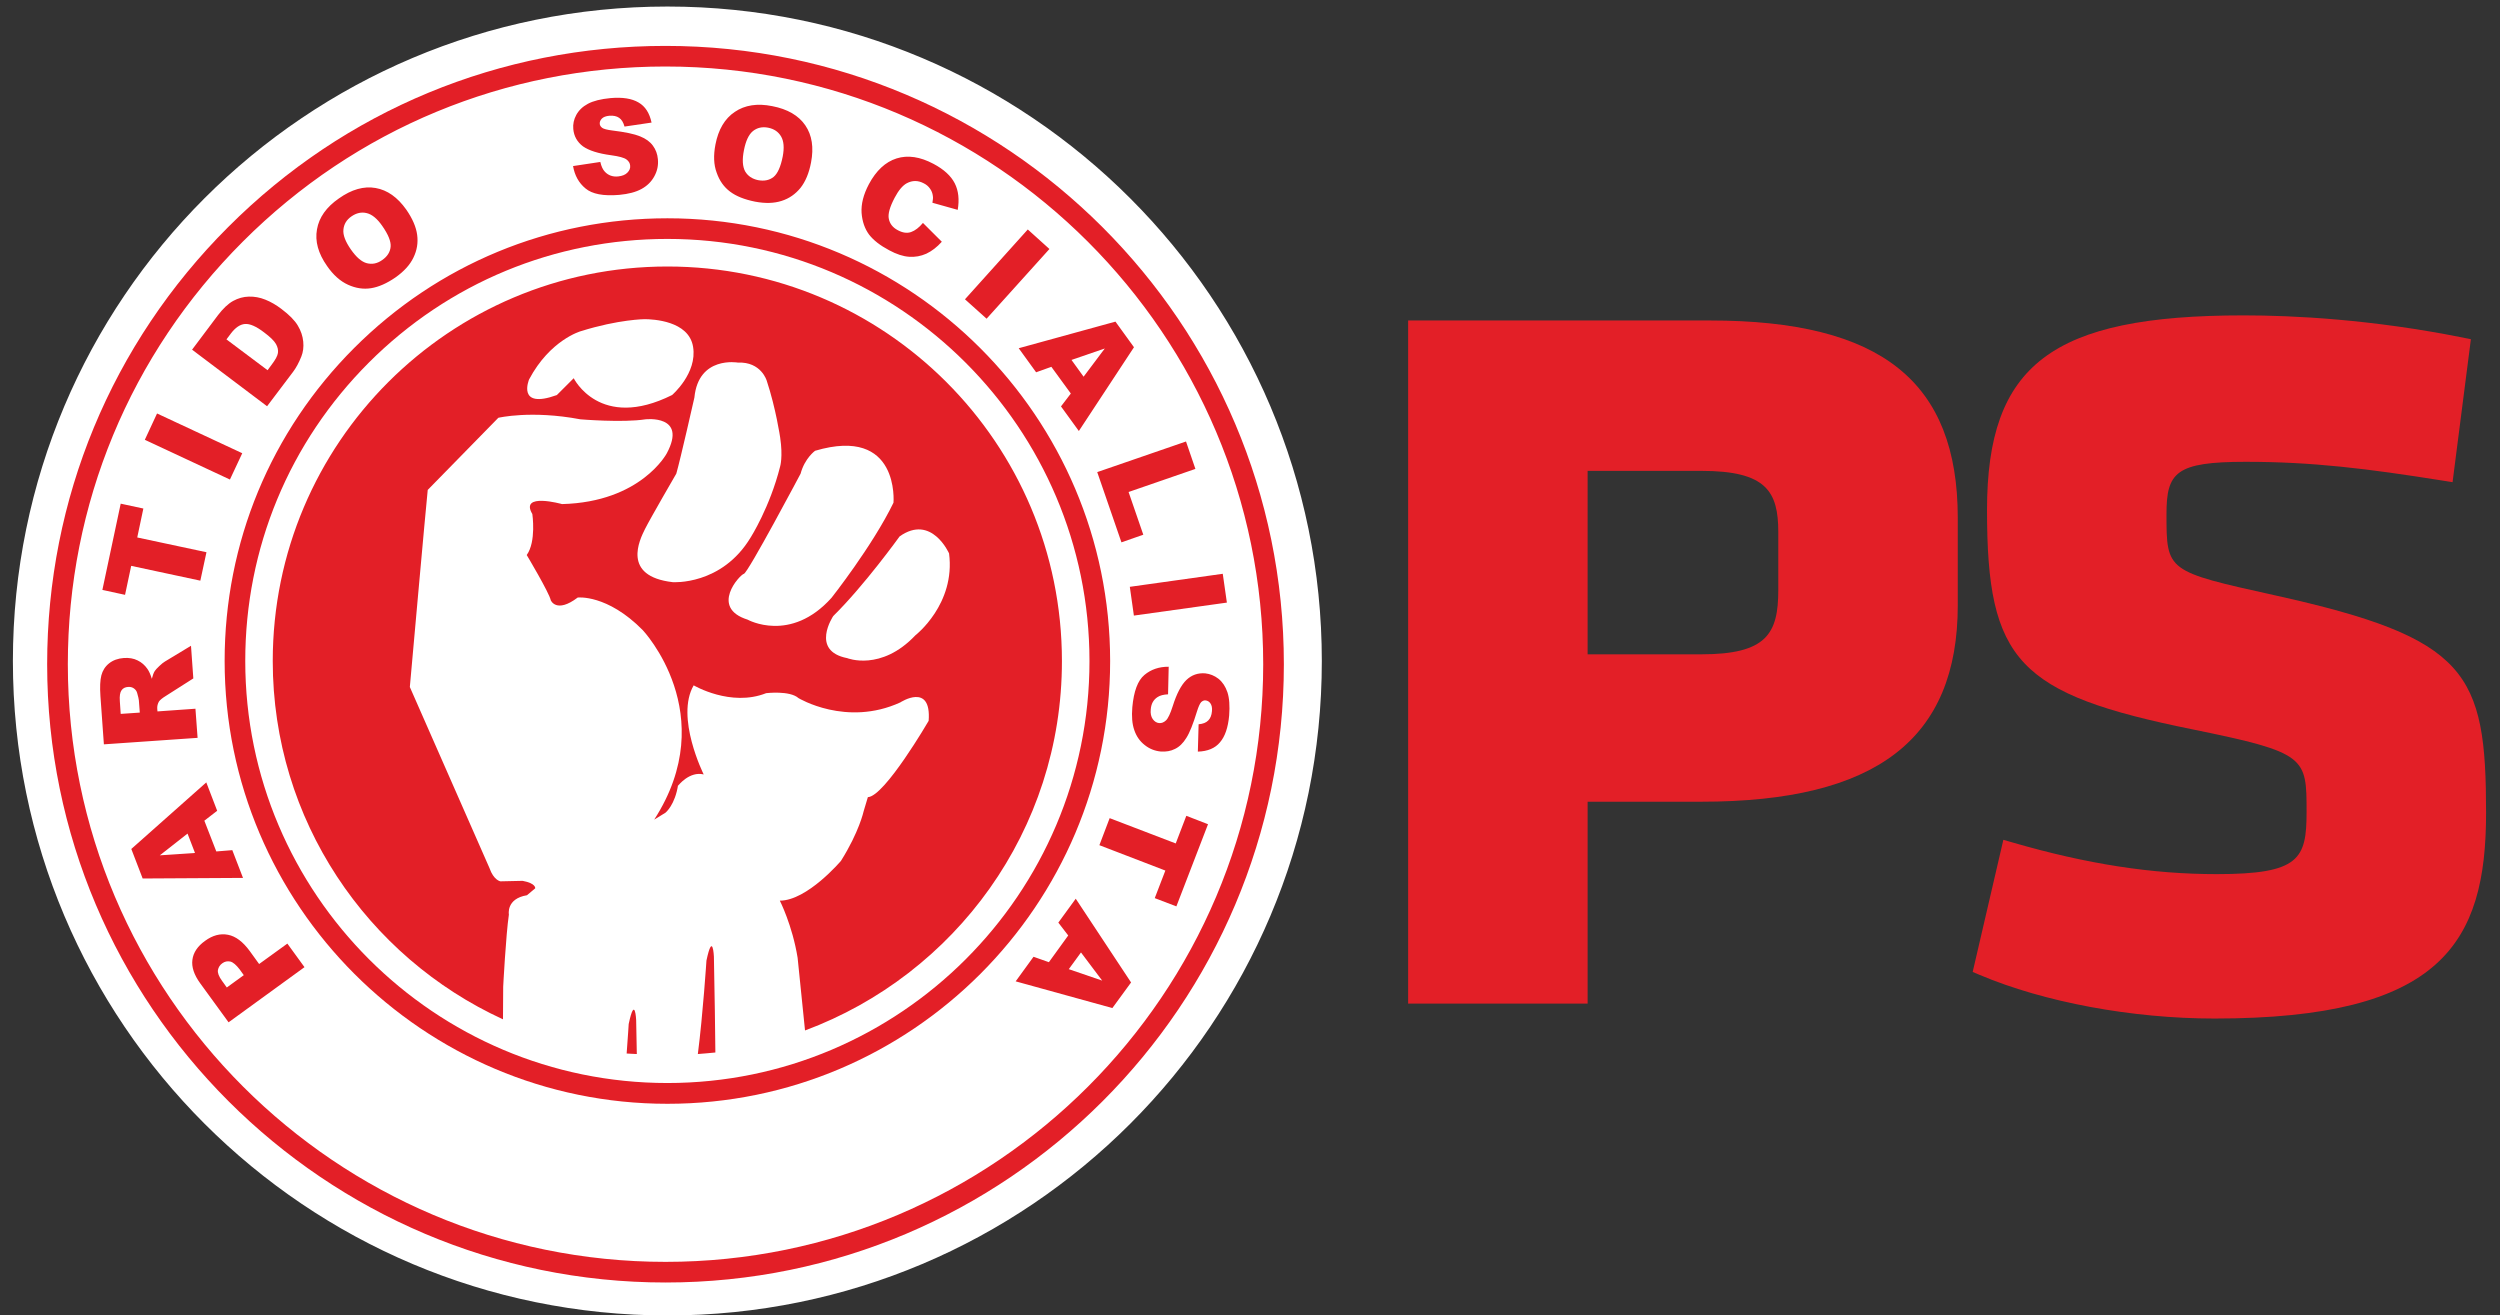 <?xml version="1.0" encoding="UTF-8" standalone="no"?>
<svg
   xmlns:dc="http://purl.org/dc/elements/1.1/"
   xmlns:cc="http://creativecommons.org/ns#"
   xmlns:rdf="http://www.w3.org/1999/02/22-rdf-syntax-ns#"
   xmlns:svg="http://www.w3.org/2000/svg"
   xmlns="http://www.w3.org/2000/svg"
   xmlns:sodipodi="http://sodipodi.sourceforge.net/DTD/sodipodi-0.dtd"
   xmlns:inkscape="http://www.inkscape.org/namespaces/inkscape"
   version="1.1"
   id="svg2"
   xml:space="preserve"
   width="192"
   height="101"
   viewBox="0 0 192 101"
   sodipodi:docname="PS Logo.svg"
   inkscape:version="1.0.2 (e86c870879, 2021-01-15)"><rect x="0" y="0" width="192" height="101" fill="#333333" stroke="none"/><defs
     id="defs6"><clipPath
       clipPathUnits="userSpaceOnUse"
       id="clipPath20"><path
         d="M 0,595.276 H 841.89 V 0 H 0 Z"
         id="path18" /></clipPath></defs><sodipodi:namedview
     pagecolor="#ffffff"
     bordercolor="#666666"
     borderopacity="1"
     objecttolerance="10"
     gridtolerance="10"
     guidetolerance="10"
     inkscape:pageopacity="0"
     inkscape:pageshadow="2"
     inkscape:window-width="1920"
     inkscape:window-height="1017"
     id="namedview4"
     showgrid="false"
     inkscape:zoom="5.6568543"
     inkscape:cx="88.80005"
     inkscape:cy="45.312922"
     inkscape:window-x="-8"
     inkscape:window-y="-8"
     inkscape:window-maximized="1"
     inkscape:current-layer="g16" /><g
     id="g10"
     inkscape:groupmode="layer"
     inkscape:label="normas-PS"
     transform="matrix(1.333,0,0,-1.333,0,793.701)"><g
       id="g14"><g
         id="g16"
         clip-path="url(#clipPath20)"><g
           id="g176"
           transform="translate(102.455,564.766)"><path
             d="M 0,0 V -3.338 C 0,-5.846 -0.665,-7.04 -4.438,-7.04 h -6.547 V 3.53 h 6.547 C -0.686,3.53 0,2.342 0,0 m -3.942,12.194 h -17.384 v -39.359 h 10.341 v 11.633 h 6.547 c 10.083,0 14.779,3.598 14.779,11.328 v 5.012 c 0,7.875 -4.406,11.386 -14.283,11.386"
             style="fill:#e31f27;fill-opacity:1;fill-rule:nonzero;stroke:none"
             id="path178" /></g><g
           id="g180"
           transform="translate(131.112,561.116)"><path
             d="m 0,0 c -6.291,1.391 -6.291,1.391 -6.291,4.69 0,2.407 0.537,3.012 4.563,3.012 3.83,0 6.956,-0.383 11.383,-1.088 l 0.536,-0.086 1.056,8.238 -0.47,0.094 c -5.268,1.056 -9.775,1.278 -12.629,1.278 -11.05,0 -14.779,-2.83 -14.779,-11.215 0,-8.71 1.777,-10.6 11.881,-12.645 6.53,-1.333 6.53,-1.591 6.53,-4.748 0,-2.708 -0.402,-3.584 -5.181,-3.584 -3.727,0 -7.461,0.578 -11.753,1.822 l -0.536,0.155 -1.767,-7.613 0.393,-0.166 c 3.724,-1.577 8.785,-2.518 13.538,-2.518 13.088,0 15.648,4.344 15.648,11.848 C 12.122,-4.43 11.077,-2.46 0,0"
             style="fill:#e31f27;fill-opacity:1;fill-rule:nonzero;stroke:none"
             id="path182" /></g><g
           id="g184"
           transform="translate(75.723,557.357)"><path
             d="m 0,0 c 0,-20.437 -16.564,-37.006 -37.005,-37.006 -20.443,0 -37.01,16.569 -37.01,37.006 0,20.439 16.567,37.009 37.01,37.009 C -16.564,37.009 0,20.439 0,0"
             style="fill:#e31f27;fill-opacity:1;fill-rule:evenodd;stroke:none"
             id="path186" /></g><g
           id="g188"
           transform="translate(51.83,564.519)"><path
             d="m 0,0 c 0,0 -2.044,-2.841 -3.822,-4.586 0,0 -1.35,-2.006 0.806,-2.427 0,0 1.938,-0.781 3.923,1.313 0,0 2.323,1.794 1.943,4.721 0,0 -1.009,2.287 -2.85,0.979"
             style="fill:#ffffff;fill-opacity:1;fill-rule:evenodd;stroke:none"
             id="path190" /></g><g
           id="g192"
           transform="translate(51.478,566.463)"><path
             d="m 0,0 c 0,0 0.376,4.438 -4.518,2.99 0,0 -0.595,-0.424 -0.835,-1.32 0,0 -3.027,-5.708 -3.264,-5.767 -0.24,-0.059 -1.982,-1.954 0.212,-2.642 0,0 2.47,-1.38 4.835,1.259 0,0 2.361,2.988 3.57,5.48"
             style="fill:#ffffff;fill-opacity:1;fill-rule:evenodd;stroke:none"
             id="path194" /></g><g
           id="g196"
           transform="translate(43.25,564.462)"><path
             d="m 0,0 c 0,0 1.108,1.738 1.698,4.091 0,0 0.168,0.545 0,1.67 0,0 -0.246,1.676 -0.773,3.267 0,0 -0.318,1.104 -1.663,1.044 0,0 -2.272,0.403 -2.505,-2.016 0,0 -0.804,-3.554 -1.041,-4.379 0,0 -1.498,-2.58 -1.806,-3.197 -0.306,-0.614 -1.355,-2.719 1.601,-3.059 0,0 2.819,-0.202 4.489,2.579"
             style="fill:#ffffff;fill-opacity:1;fill-rule:evenodd;stroke:none"
             id="path198" /></g><g
           id="g200"
           transform="translate(39.932,575.441)"><path
             d="m 0,0 c -0.246,1.515 -2.333,1.589 -2.779,1.595 0,0 -1.495,-0.006 -3.688,-0.692 0,0 -1.77,-0.495 -2.981,-2.778 0,0 -0.736,-1.745 1.598,-0.903 l 0.972,0.971 c 0,0 1.501,-3.049 5.669,-0.968 0,0 1.459,1.254 1.209,2.775"
             style="fill:#ffffff;fill-opacity:1;fill-rule:evenodd;stroke:none"
             id="path202" /></g><g
           id="g204"
           transform="translate(9.207,546.145)"><path
             d="M 0,0 2.027,0.138 1.598,1.253 Z"
             style="fill:#ffffff;fill-opacity:1;fill-rule:evenodd;stroke:none"
             id="path206" /></g><g
           id="g208"
           transform="translate(21.135,580.26)"><path
             d="M 0,0 C 0.309,-0.078 0.602,-0.019 0.884,0.181 1.185,0.39 1.343,0.646 1.371,0.947 1.399,1.249 1.234,1.654 0.888,2.149 0.598,2.567 0.299,2.813 -0.003,2.885 -0.305,2.963 -0.604,2.894 -0.891,2.694 -1.166,2.505 -1.321,2.249 -1.349,1.937 -1.383,1.626 -1.233,1.243 -0.922,0.795 -0.61,0.346 -0.302,0.078 0,0"
             style="fill:#ffffff;fill-opacity:1;fill-rule:evenodd;stroke:none"
             id="path210" /></g><g
           id="g212"
           transform="translate(7.901,555.503)"><path
             d="M 0,0 C -0.031,0.112 -0.097,0.196 -0.19,0.262 -0.287,0.327 -0.393,0.355 -0.511,0.346 -0.686,0.334 -0.816,0.274 -0.9,0.149 -0.984,0.037 -1.019,-0.175 -0.997,-0.477 l 0.05,-0.732 1.1,0.075 L 0.1,-0.43 C 0.093,-0.358 0.062,-0.212 0,0"
             style="fill:#ffffff;fill-opacity:1;fill-rule:evenodd;stroke:none"
             id="path214" /></g><g
           id="g216"
           transform="translate(15.658,574.422)"><path
             d="M 0,0 C 0.212,0.28 0.33,0.498 0.355,0.664 0.38,0.828 0.343,1 0.243,1.181 0.14,1.364 -0.087,1.586 -0.436,1.847 -0.891,2.199 -1.262,2.358 -1.545,2.337 -1.826,2.312 -2.094,2.134 -2.358,1.785 l -0.253,-0.336 2.368,-1.776 z"
             style="fill:#ffffff;fill-opacity:1;fill-rule:evenodd;stroke:none"
             id="path218" /></g><g
           id="g220"
           transform="translate(13.269,540.026)"><path
             d="m 0,0 c -0.168,0.034 -0.321,0.003 -0.461,-0.1 -0.14,-0.099 -0.221,-0.23 -0.253,-0.391 -0.024,-0.16 0.05,-0.363 0.234,-0.617 l 0.277,-0.387 0.979,0.71 -0.237,0.331 C 0.342,-0.199 0.168,-0.043 0,0"
             style="fill:#ffffff;fill-opacity:1;fill-rule:evenodd;stroke:none"
             id="path222" /></g><g
           id="g224"
           transform="translate(63.502,538.927)"><path
             d="M 0,0 -1.222,1.623 -1.925,0.66 Z"
             style="fill:#ffffff;fill-opacity:1;fill-rule:evenodd;stroke:none"
             id="path226" /></g><g
           id="g228"
           transform="translate(63.652,575.347)"><path
             d="m 0,0 -1.919,-0.66 0.698,-0.966 z"
             style="fill:#ffffff;fill-opacity:1;fill-rule:evenodd;stroke:none"
             id="path230" /></g><g
           id="g232"
           transform="translate(43.677,585.045)"><path
             d="M 0,0 C 0.355,-0.065 0.648,-0.007 0.891,0.184 1.125,0.377 1.302,0.77 1.42,1.367 1.514,1.865 1.482,2.249 1.327,2.514 1.168,2.788 0.919,2.956 0.573,3.024 0.243,3.087 -0.047,3.024 -0.292,2.832 -0.536,2.636 -0.71,2.265 -0.816,1.723 -0.922,1.193 -0.897,0.788 -0.748,0.508 -0.592,0.24 -0.339,0.071 0,0"
             style="fill:#ffffff;fill-opacity:1;fill-rule:evenodd;stroke:none"
             id="path234" /></g><g
           id="g236"
           transform="translate(38.349,521.534)"><path
             d="m 0,0 c -19.647,0 -35.632,15.979 -35.632,35.623 0,9.517 3.704,18.461 10.433,25.19 6.726,6.732 15.676,10.433 25.193,10.433 C 19.639,71.246 35.62,55.262 35.62,35.62 35.62,15.979 19.643,0 0,0 m 0.104,73.514 c -20.833,0 -37.71,-16.879 -37.71,-37.706 0,-20.827 16.881,-37.705 37.712,-37.707 20.823,0 37.704,16.878 37.701,37.703 0,20.825 -16.881,37.71 -37.703,37.71"
             style="fill:#ffffff;fill-opacity:1;fill-rule:evenodd;stroke:none"
             id="path238" /></g><g
           id="g240"
           transform="translate(46.381,536.055)"><path
             d="m 0,0 -0.427,4.189 c -0.305,1.882 -1.025,3.29 -1.025,3.29 1.582,0 3.523,2.293 3.523,2.293 1.048,1.666 1.305,2.854 1.305,2.854 l 0.244,0.816 c 0.965,0.034 3.502,4.396 3.502,4.396 0.173,2.246 -1.633,1.062 -1.633,1.062 -3.109,-1.424 -5.866,0.249 -5.866,0.249 -0.502,0.449 -1.863,0.284 -1.863,0.284 -2.041,-0.811 -4.175,0.451 -4.175,0.451 -1.068,-1.835 0.577,-5.133 0.577,-5.133 C -6.667,14.952 -7.314,14.1 -7.314,14.1 l 0.005,0.081 C -7.48,12.993 -8.038,12.548 -8.038,12.548 l -0.653,-0.402 c 3.924,6.069 -0.661,10.922 -0.661,10.922 -2.05,2.076 -3.745,1.875 -3.745,1.875 -1.234,-0.937 -1.551,-0.158 -1.551,-0.158 -0.093,0.443 -1.386,2.607 -1.386,2.607 0.558,0.773 0.323,2.362 0.323,2.362 -0.747,1.262 1.711,0.573 1.711,0.573 4.554,0.118 6.034,2.922 6.034,2.922 1.206,2.246 -1.224,1.962 -1.224,1.962 -1.321,-0.205 -3.754,0 -3.754,0 -2.838,0.537 -4.726,0.088 -4.726,0.088 l -4.068,-4.156 c -0.1,-0.916 -1.031,-11.355 -1.031,-11.355 l 4.588,-10.431 c 0.244,-0.707 0.63,-0.765 0.63,-0.765 l 1.28,0.028 c 0.779,-0.143 0.726,-0.43 0.726,-0.43 L -16.019,7.791 C -17.234,7.592 -17.062,6.676 -17.062,6.676 -17.234,5.514 -17.39,2.521 -17.39,2.521 l -0.012,-1.879 c -7.819,3.591 -13.265,11.473 -13.265,20.644 0,12.555 10.181,22.729 22.739,22.729 12.548,0 22.729,-10.174 22.729,-22.732 C 14.807,11.523 8.639,3.218 0,0 m -6.175,-1.358 c 0.294,2.29 0.496,5.385 0.496,5.385 0.364,1.717 0.429,0.228 0.429,0.228 0.047,-2.283 0.073,-4.268 0.085,-5.524 -0.336,-0.036 -0.673,-0.061 -1.01,-0.089 m -4.102,0.03 c 0.075,0.979 0.118,1.698 0.118,1.698 0.362,1.717 0.43,0.231 0.43,0.231 0.016,-0.689 0.028,-1.336 0.038,-1.959 -0.197,0.015 -0.396,0.012 -0.586,0.03 m 2.349,46.932 c -6.498,0 -12.605,-2.53 -17.199,-7.122 -4.593,-4.594 -7.125,-10.698 -7.123,-17.196 0,-13.407 10.911,-24.314 24.322,-24.314 13.405,0 24.317,10.907 24.317,24.311 C 16.386,34.694 5.473,45.604 -7.928,45.604"
             style="fill:#ffffff;fill-opacity:1;fill-rule:evenodd;stroke:none"
             id="path242" /></g><g
           id="g244"
           transform="translate(70.287,552.655)"><path
             d="m 0,0 c -0.28,-0.339 -0.707,-0.517 -1.274,-0.535 l 0.044,1.576 c 0.249,0.021 0.433,0.093 0.554,0.218 0.121,0.118 0.196,0.299 0.215,0.536 0.019,0.193 -0.013,0.343 -0.087,0.448 C -0.62,2.35 -0.716,2.405 -0.838,2.418 -0.919,2.424 -1.003,2.391 -1.081,2.318 -1.152,2.243 -1.237,2.063 -1.327,1.772 -1.545,1.062 -1.744,0.556 -1.938,0.253 -2.125,-0.05 -2.339,-0.259 -2.592,-0.38 c -0.249,-0.128 -0.523,-0.168 -0.816,-0.149 -0.349,0.034 -0.654,0.155 -0.928,0.374 -0.277,0.215 -0.48,0.505 -0.599,0.859 -0.124,0.353 -0.159,0.792 -0.114,1.317 0.084,0.915 0.311,1.538 0.697,1.861 0.383,0.321 0.851,0.479 1.399,0.473 L -2.99,2.767 C -3.252,2.754 -3.458,2.701 -3.595,2.608 -3.835,2.455 -3.962,2.219 -3.987,1.9 -4.012,1.664 -3.969,1.48 -3.873,1.34 c 0.101,-0.141 0.226,-0.218 0.372,-0.231 0.143,-0.009 0.267,0.04 0.392,0.156 0.119,0.112 0.249,0.386 0.387,0.819 0.226,0.72 0.491,1.222 0.787,1.508 0.303,0.29 0.661,0.415 1.085,0.383 0.276,-0.031 0.529,-0.13 0.763,-0.311 C 0.146,3.477 0.315,3.222 0.43,2.888 0.542,2.549 0.573,2.1 0.53,1.542 0.467,0.854 0.293,0.337 0,0 m -2.511,-9.451 -1.246,0.476 0.611,1.588 -3.801,1.462 0.592,1.558 3.807,-1.458 0.61,1.592 1.25,-0.484 z m -3.688,-5.858 -5.571,1.539 1.029,1.416 0.885,-0.312 1.114,1.539 -0.57,0.741 1.003,1.377 3.188,-4.825 z m -25.635,-5.516 c -14.066,0 -25.511,11.448 -25.511,25.512 0,6.815 2.648,13.22 7.47,18.04 4.816,4.812 11.221,7.466 18.041,7.466 14.058,0 25.504,-11.445 25.507,-25.51 0,-14.063 -11.442,-25.508 -25.507,-25.508 m -25.284,4.695 -1.635,2.248 c -0.355,0.489 -0.505,0.942 -0.449,1.353 0.053,0.414 0.293,0.779 0.729,1.091 0.436,0.32 0.878,0.438 1.32,0.351 0.443,-0.084 0.861,-0.398 1.259,-0.943 l 0.536,-0.742 1.627,1.177 0.987,-1.358 z m -5.604,9.987 4.32,3.835 0.627,-1.635 -0.739,-0.571 0.689,-1.772 0.922,0.075 0.616,-1.599 -5.781,-0.034 z m -1.779,8.804 c -0.035,0.517 -0.019,0.916 0.053,1.196 0.072,0.277 0.218,0.511 0.442,0.691 0.231,0.184 0.517,0.287 0.857,0.312 0.302,0.019 0.564,-0.025 0.791,-0.14 0.228,-0.11 0.415,-0.274 0.565,-0.49 0.095,-0.136 0.18,-0.327 0.254,-0.569 0.05,0.202 0.107,0.352 0.169,0.448 0.04,0.066 0.127,0.159 0.265,0.29 0.133,0.124 0.239,0.211 0.317,0.255 l 1.505,0.91 0.134,-1.881 -1.586,-1.01 C -60.938,2.549 -61.071,2.437 -61.13,2.35 -61.203,2.219 -61.239,2.084 -61.227,1.926 l 0.013,-0.144 2.187,0.155 0.124,-1.678 -5.399,-0.374 z m 1.168,11.09 1.305,-0.28 -0.352,-1.667 3.988,-0.851 -0.353,-1.638 -3.984,0.853 -0.354,-1.67 -1.306,0.284 z m 2.094,5.196 4.909,-2.29 -0.71,-1.516 -4.903,2.29 z m 3.51,5.663 c 0.297,0.387 0.583,0.659 0.873,0.82 0.289,0.159 0.594,0.243 0.906,0.25 0.318,0.008 0.633,-0.047 0.95,-0.175 0.321,-0.128 0.624,-0.306 0.919,-0.529 0.462,-0.347 0.779,-0.67 0.954,-0.969 0.177,-0.293 0.28,-0.602 0.311,-0.92 0.031,-0.315 -0.006,-0.601 -0.109,-0.857 -0.14,-0.352 -0.299,-0.647 -0.477,-0.884 l -1.498,-1.982 -4.321,3.259 z m 5.705,4.946 c 0.118,0.687 0.542,1.282 1.258,1.778 0.735,0.523 1.445,0.723 2.119,0.604 0.678,-0.119 1.264,-0.536 1.763,-1.24 0.364,-0.524 0.573,-1.01 0.632,-1.465 0.059,-0.451 -0.009,-0.884 -0.215,-1.304 -0.196,-0.414 -0.542,-0.795 -1.031,-1.141 -0.502,-0.346 -0.975,-0.554 -1.411,-0.623 -0.437,-0.071 -0.885,-0.003 -1.327,0.199 -0.446,0.203 -0.847,0.558 -1.209,1.081 -0.508,0.723 -0.704,1.428 -0.579,2.111 m 17.831,4.026 c -0.138,0.101 -0.427,0.181 -0.882,0.243 -0.75,0.1 -1.28,0.272 -1.623,0.511 -0.332,0.25 -0.523,0.583 -0.56,1.004 -0.025,0.273 0.031,0.545 0.171,0.804 0.14,0.261 0.361,0.479 0.67,0.644 0.312,0.168 0.75,0.277 1.308,0.33 0.692,0.06 1.228,-0.027 1.608,-0.252 0.389,-0.223 0.635,-0.607 0.753,-1.159 l -1.558,-0.23 c -0.065,0.237 -0.167,0.408 -0.311,0.504 -0.143,0.1 -0.33,0.137 -0.563,0.12 -0.2,-0.02 -0.34,-0.073 -0.43,-0.163 -0.09,-0.094 -0.134,-0.194 -0.122,-0.312 0.009,-0.087 0.056,-0.159 0.144,-0.225 0.084,-0.061 0.274,-0.111 0.573,-0.149 0.741,-0.09 1.278,-0.202 1.607,-0.339 0.327,-0.131 0.576,-0.311 0.739,-0.539 0.164,-0.221 0.261,-0.483 0.286,-0.779 0.034,-0.345 -0.034,-0.67 -0.202,-0.978 -0.168,-0.311 -0.412,-0.554 -0.742,-0.735 -0.33,-0.181 -0.754,-0.29 -1.277,-0.34 -0.923,-0.078 -1.567,0.047 -1.95,0.371 -0.386,0.317 -0.623,0.748 -0.717,1.289 l 1.571,0.237 c 0.058,-0.258 0.146,-0.442 0.264,-0.566 0.194,-0.206 0.449,-0.3 0.764,-0.269 0.236,0.026 0.417,0.097 0.532,0.219 0.119,0.12 0.178,0.255 0.159,0.405 -0.009,0.136 -0.081,0.258 -0.212,0.354 m 5.125,0.857 c 0.168,0.87 0.539,1.499 1.118,1.885 0.573,0.389 1.293,0.505 2.156,0.33 0.885,-0.171 1.52,-0.542 1.906,-1.109 0.387,-0.566 0.492,-1.277 0.33,-2.131 -0.118,-0.623 -0.323,-1.108 -0.61,-1.471 -0.287,-0.351 -0.647,-0.609 -1.084,-0.747 -0.436,-0.142 -0.947,-0.156 -1.539,-0.043 -0.598,0.121 -1.078,0.308 -1.433,0.576 -0.355,0.265 -0.614,0.632 -0.773,1.094 -0.171,0.454 -0.19,0.996 -0.071,1.616 m 8.84,-2.284 c 0.421,0.788 0.954,1.284 1.599,1.488 0.648,0.202 1.352,0.096 2.124,-0.313 0.602,-0.32 1.007,-0.694 1.225,-1.121 0.217,-0.427 0.271,-0.935 0.171,-1.53 l -1.458,0.409 c 0.031,0.164 0.044,0.298 0.025,0.395 -0.018,0.156 -0.075,0.299 -0.162,0.417 -0.09,0.131 -0.206,0.231 -0.355,0.305 -0.334,0.179 -0.66,0.179 -0.985,0.007 -0.236,-0.128 -0.473,-0.405 -0.697,-0.832 -0.28,-0.532 -0.399,-0.941 -0.337,-1.221 0.057,-0.283 0.228,-0.499 0.515,-0.651 0.287,-0.155 0.541,-0.187 0.769,-0.106 0.228,0.081 0.458,0.255 0.682,0.524 l 1.087,-1.084 c -0.28,-0.312 -0.579,-0.542 -0.893,-0.689 -0.316,-0.14 -0.648,-0.202 -0.988,-0.177 -0.343,0.021 -0.729,0.146 -1.153,0.376 -0.517,0.274 -0.906,0.577 -1.156,0.901 -0.245,0.33 -0.395,0.747 -0.433,1.255 -0.031,0.501 0.106,1.054 0.42,1.647 m 9.156,-2.606 1.247,-1.125 -3.62,-4.016 -1.246,1.118 z m 5.051,-5.309 1.067,-1.476 -3.176,-4.827 -1.029,1.418 0.567,0.742 -1.122,1.539 -0.878,-0.315 -1.003,1.386 z m 4.606,-8.486 -3.85,-1.33 0.848,-2.461 -1.259,-0.44 -1.395,4.047 5.115,1.764 z M 0.399,8.051 -4.959,7.303 -5.193,8.96 0.162,9.711 Z m -32.342,30.887 c -9.2,0 -17.851,-3.586 -24.349,-10.084 -6.505,-6.504 -10.087,-15.153 -10.087,-24.352 0,-18.987 15.451,-34.434 34.436,-34.434 h 0.005 c 18.985,0 34.43,15.443 34.43,34.431 0,18.99 -15.451,34.439 -34.435,34.439"
             style="fill:#ffffff;fill-opacity:1;fill-rule:evenodd;stroke:none"
             id="path246" /></g></g></g></g></svg>
